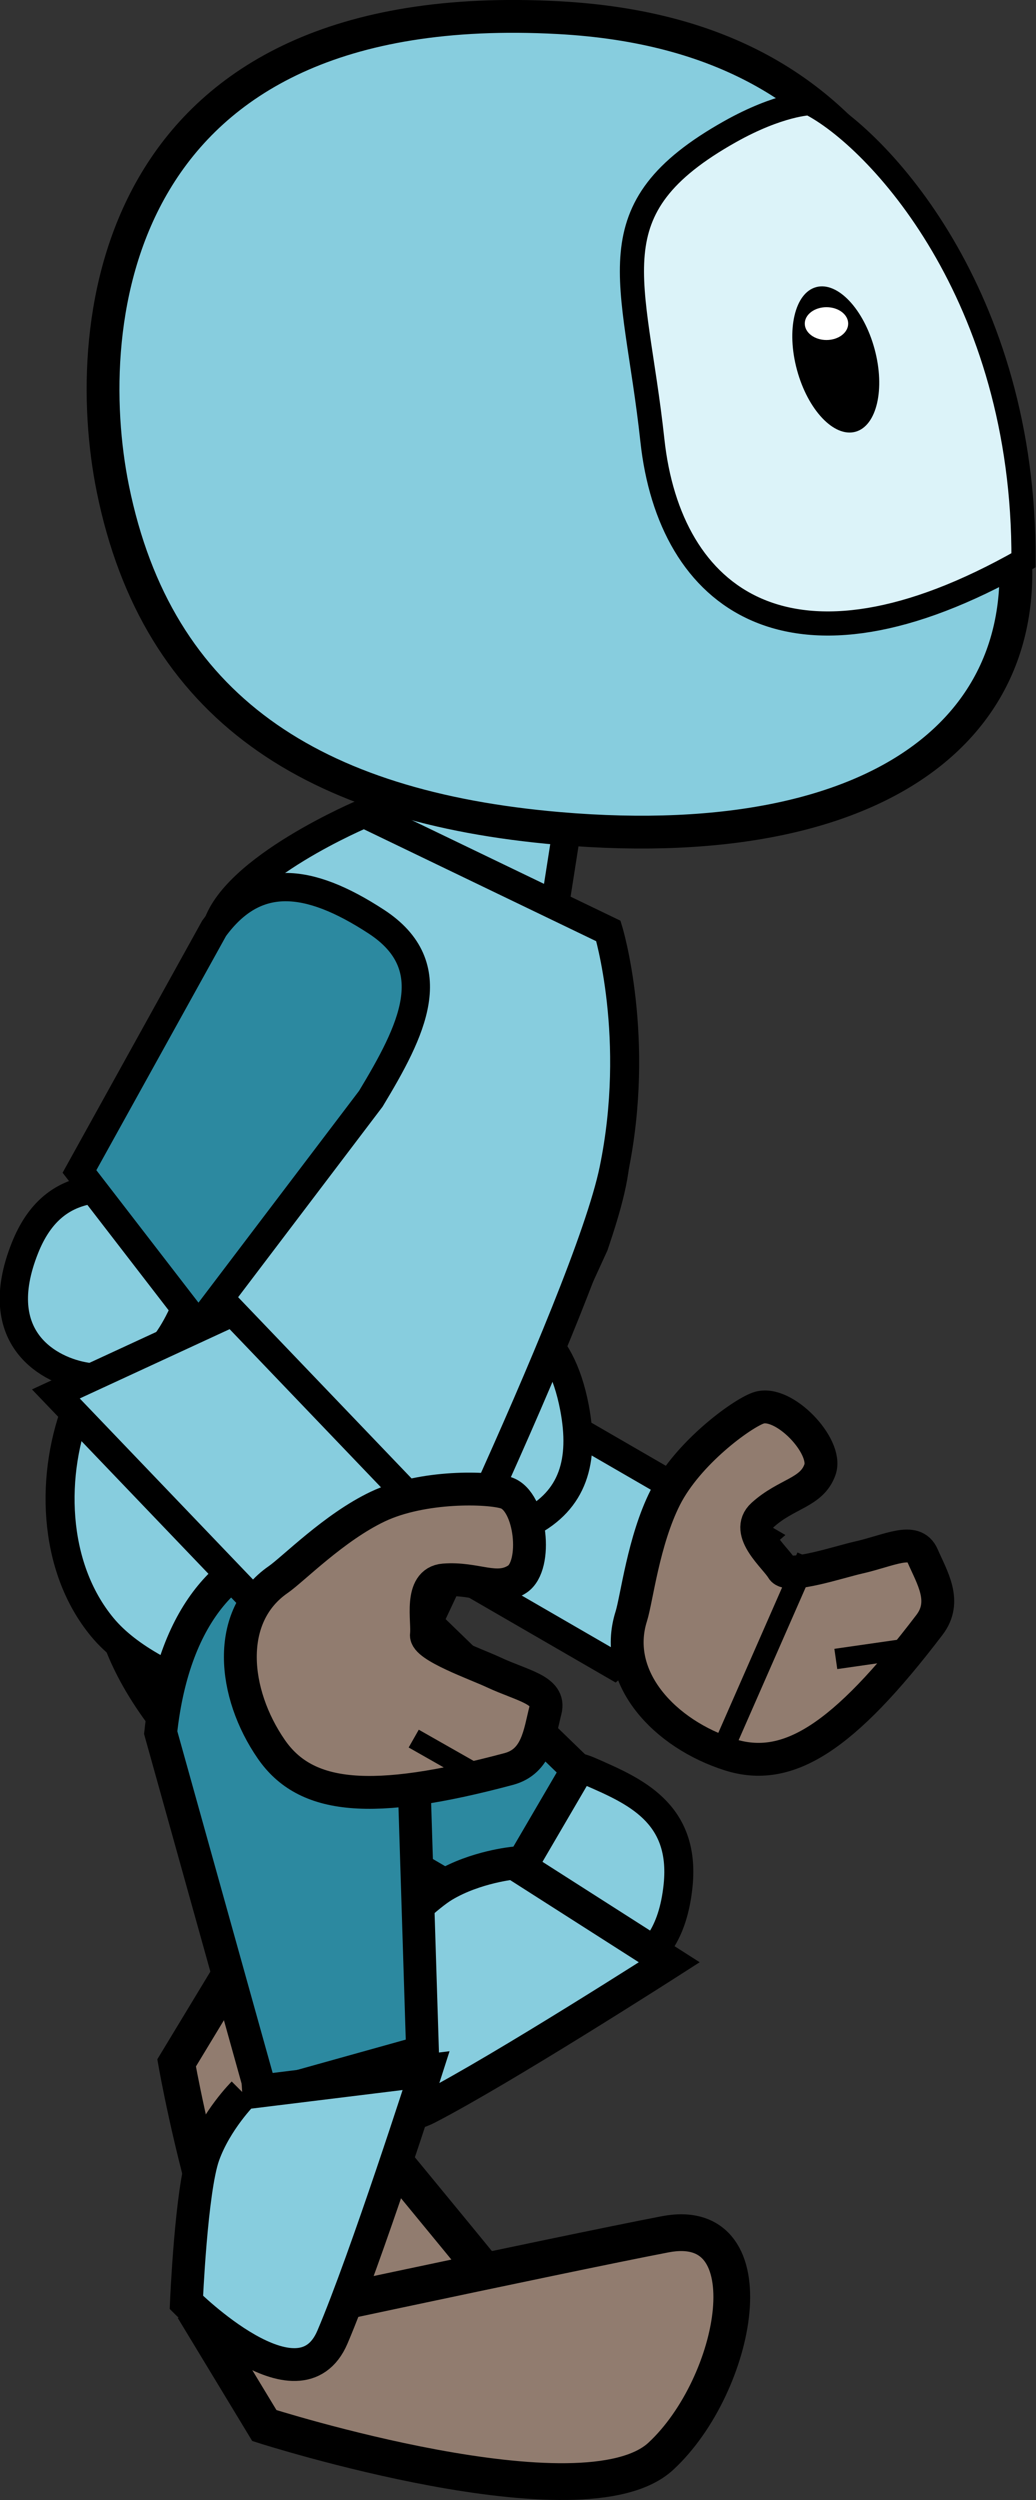 <?xml version="1.0" encoding="UTF-8" standalone="no"?>
<svg
   xmlns:dc="http://purl.org/dc/elements/1.1/"
   xmlns:cc="http://creativecommons.org/ns#"
   xmlns:rdf="http://www.w3.org/1999/02/22-rdf-syntax-ns#"
   xmlns:svg="http://www.w3.org/2000/svg"
   xmlns="http://www.w3.org/2000/svg"
   xmlns:sodipodi="http://sodipodi.sourceforge.net/DTD/sodipodi-0.dtd"
   xmlns:inkscape="http://www.inkscape.org/namespaces/inkscape"
   width="21.939mm"
   height="52.917mm"
   viewBox="0 0 21.939 52.917"
   version="1.1"
   id="svg111"
   inkscape:version="1.0.1 (0767f8302a, 2020-10-17)"
   sodipodi:docname="walk4.svg"
   inkscape:export-filename="/home/karine/escoria-assets-testing/ressources/walk_right/walk_right.png"
   inkscape:export-xdpi="96"
   inkscape:export-ydpi="96">
  <rect x="0" y="0" width="21.939" height="52.917" fill="#333333" stroke="none"/>
  <defs
     id="defs105" />
  <sodipodi:namedview
     id="base"
     pagecolor="#ffffff"
     bordercolor="#666666"
     borderopacity="1.0"
     inkscape:pageopacity="0.0"
     inkscape:pageshadow="2"
     inkscape:zoom="2.9264345"
     inkscape:cx="42.223588"
     inkscape:cy="111.47171"
     inkscape:document-units="mm"
     inkscape:current-layer="layer1"
     inkscape:document-rotation="0"
     showgrid="false"
     inkscape:window-width="1848"
     inkscape:window-height="1016"
     inkscape:window-x="72"
     inkscape:window-y="27"
     inkscape:window-maximized="1"
     inkscape:snap-global="false"
     fit-margin-top="0"
     fit-margin-left="0"
     fit-margin-right="0"
     fit-margin-bottom="0" />
  <g
     inkscape:label="Calque 1"
     inkscape:groupmode="layer"
     id="layer1"
     transform="translate(-57.452,-366.997)">
    <path
       id="rect892-5-3-9-1-7-2-7-17-7-2-5-9"
       style="fill:#87cdde;fill-opacity:1;stroke:#000000;stroke-width:0.598;stroke-linecap:square;stroke-miterlimit:4;stroke-dasharray:none;stroke-opacity:1;paint-order:markers stroke fill"
       d="m 65.256,399.238 5.199,3.008 3.117,-2.709 -5.199,-3.008 z" />
    <g
       id="g1539-4-5-9-6-1"
       transform="matrix(-0.791,2.503,2.503,0.791,119.085,302.807)"
       style="fill:#917c6f;fill-opacity:1">
      <path
         id="path839-9-65-8-3-3-9-7"
         style="fill:#917c6f;fill-opacity:1;stroke:#000000;stroke-width:0.265;stroke-linecap:square;stroke-miterlimit:4;stroke-dasharray:none;stroke-opacity:1;paint-order:markers stroke fill"
         d="m 42.109,-5.142 c 0,0.488 -0.4,0.832 -1.485,1.221 -0.224,0.08 -0.369,-0.096 -0.514,-0.222 -0.127,-0.111 0.041,-0.266 0.172,-0.491 0.075,-0.129 0.335,-0.488 0.272,-0.556 -0.072,-0.079 -0.191,-0.385 -0.368,-0.282 -0.225,0.131 -0.289,0.325 -0.489,0.331 -0.199,0.006 -0.452,-0.453 -0.323,-0.624 0.087,-0.116 0.518,-0.433 0.914,-0.498 0.385,-0.063 0.85,0.027 0.997,0.027 0.52,0 0.824,0.544 0.824,1.095 z"
         sodipodi:nodetypes="sssssszssss" />
      <path
         style="fill:#917c6f;fill-opacity:1;stroke:#000000;stroke-width:0.165;stroke-linecap:butt;stroke-linejoin:miter;stroke-miterlimit:4;stroke-dasharray:none;stroke-opacity:1"
         d="m 40.854,-4.017 0.261,-0.542 v 0"
         id="path1529-7-5-1-3-7" />
    </g>
    <path
       id="path833-6-9-66-6-6-9-7-1"
       style="fill:#87cdde;fill-opacity:1;stroke:#000000;stroke-width:0.614;stroke-linecap:square;stroke-miterlimit:4;stroke-dasharray:none;stroke-opacity:1;paint-order:markers stroke fill"
       d="m 67.517,395.211 c 0.927,-0.547 1.799,0.009 2.1,1.578 0.217,1.133 -0.031,1.964 -0.964,2.444 -0.71,0.366 -2.231,0.636 -2.692,-1.41 -0.341,-1.514 0.69,-2.1 1.555,-2.611 z"
       sodipodi:nodetypes="sssss" />
    <path
       id="rect892-5-3-9-1-7-2-7-17-3-4-4-1"
       style="fill:#87cdde;fill-opacity:1;stroke:#000000;stroke-width:0.598;stroke-linecap:square;stroke-miterlimit:4;stroke-dasharray:none;stroke-opacity:1;paint-order:markers stroke fill"
       d="m 65.876,382.168 -0.93,5.934 3.651,1.93 0.93,-5.934 z" />
    <path
       id="rect892-5-3-9-1-7-2-2-2-7-5-5"
       style="fill:#2c89a0;fill-opacity:1;stroke:#000000;stroke-width:0.599;stroke-linecap:square;stroke-miterlimit:4;stroke-dasharray:none;stroke-opacity:1;paint-order:markers stroke fill"
       d="m 64.351,396.195 3.173,2.643 2.514,-5.487 c 0.534,-1.592 0.921,-3.076 -0.705,-3.685 -1.626,-0.609 -2.73,-0.463 -3.32,0.886 z"
       sodipodi:nodetypes="cccscc" />
    <path
       id="path833-6-9-66-6-1-4-8"
       style="fill:#87cdde;fill-opacity:1;stroke:#000000;stroke-width:0.614;stroke-linecap:square;stroke-miterlimit:4;stroke-dasharray:none;stroke-opacity:1;paint-order:markers stroke fill"
       d="m 69.955,404.498 c -0.986,-0.432 -1.785,0.224 -1.896,1.818 -0.08,1.151 0.266,1.946 1.249,2.311 0.749,0.278 2.291,0.364 2.504,-1.722 0.157,-1.544 -0.936,-2.003 -1.857,-2.406 z"
       sodipodi:nodetypes="sssss" />
    <path
       id="rect858-8-6-4-9-8-2-9"
       style="fill:#2c89a0;fill-opacity:1;stroke:#000000;stroke-width:0.694;stroke-linecap:square;stroke-miterlimit:4;stroke-dasharray:none;stroke-opacity:1;paint-order:markers stroke fill"
       d="m 60.992,403.46 c -3.279,-4.206 0.662,-6.78 2.22,-5.271 l 6.466,6.266 -1.778,3.042 z"
       sodipodi:nodetypes="csccc" />
    <path
       id="rect892-5-0-2-3-9-1-0-7-7"
       style="fill:#917c6f;fill-opacity:1;stroke:#000000;stroke-width:0.778;stroke-linecap:square;stroke-miterlimit:4;stroke-dasharray:none;stroke-opacity:1;paint-order:markers stroke fill"
       d="m 62.411,408.648 c 0,0 4.898,5.892 6.302,7.657 1.404,1.765 -2.107,2.842 -4.204,2.098 -2.097,-0.745 -3.317,-7.741 -3.317,-7.741 z"
       sodipodi:nodetypes="czzcc"
       inkscape:transform-center-x="-4.9845938"
       inkscape:transform-center-y="4.995508" />
    <path
       id="rect875-9-1-5-2-3-8-7"
       style="fill:#87cdde;fill-opacity:1;stroke:#000000;stroke-width:0.694;stroke-linecap:square;stroke-miterlimit:4;stroke-dasharray:none;stroke-opacity:1;paint-order:markers stroke fill"
       d="m 68.336,406.432 3.289,2.1 c 0,0 -3.529,2.263 -5.122,3.085 -1.593,0.822 -1.918,-2.536 -1.918,-2.536 0,0 1.593,-1.77 2.265,-2.171 0.672,-0.401 1.485,-0.478 1.485,-0.478 z"
       sodipodi:nodetypes="cczczc" />
    <path
       id="rect856-1-3-2-4-5-6"
       style="fill:#87cdde;fill-opacity:1;stroke:#000000;stroke-width:0.614;stroke-linecap:square;stroke-miterlimit:4;stroke-dasharray:none;stroke-opacity:1;paint-order:markers stroke fill"
       d="m 62.037,386.66 c 0.335,-1.28 3.126,-2.448 3.126,-2.448 l 5.173,2.491 c 0,0 0.69,2.272 0.116,5.054 -0.574,2.782 -5.018,11.843 -5.018,11.843 -1.921,-0.175 -4.731,-0.857 -5.81,-2.154 -1.078,-1.297 -1.109,-3.277 -0.508,-4.752 1.256,-3.084 2.052,-6.708 2.922,-10.033 z"
       sodipodi:nodetypes="scczczss" />
    <path
       id="rect858-8-6-4-3-4-7"
       style="fill:#2c89a0;fill-opacity:1;stroke:#000000;stroke-width:0.694;stroke-linecap:square;stroke-miterlimit:4;stroke-dasharray:none;stroke-opacity:1;paint-order:markers stroke fill"
       d="m 60.855,403.671 c 0.574,-5.302 5.195,-4.407 5.263,-2.24 l 0.282,8.999 -3.394,0.947 z"
       sodipodi:nodetypes="csccc" />
    <path
       id="rect892-5-0-2-3-9-6-4-3"
       style="fill:#917c6f;fill-opacity:1;stroke:#000000;stroke-width:0.778;stroke-linecap:square;stroke-miterlimit:4;stroke-dasharray:none;stroke-opacity:1;paint-order:markers stroke fill"
       d="m 61.831,416.325 c 0,0 7.491,-1.609 9.706,-2.035 2.215,-0.426 1.542,3.185 -0.09,4.697 -1.632,1.513 -8.397,-0.649 -8.397,-0.649 z"
       sodipodi:nodetypes="czzcc" />
    <path
       id="rect875-9-1-5-1-3-6"
       style="fill:#87cdde;fill-opacity:1;stroke:#000000;stroke-width:0.694;stroke-linecap:square;stroke-miterlimit:4;stroke-dasharray:none;stroke-opacity:1;paint-order:markers stroke fill"
       d="m 62.603,411.301 3.873,-0.476 c 0,0 -1.28,3.992 -1.984,5.641 -0.704,1.649 -3.093,-0.734 -3.093,-0.734 0,0 0.101,-2.379 0.364,-3.117 0.263,-0.737 0.841,-1.314 0.841,-1.314 z"
       sodipodi:nodetypes="cczczc" />
    <path
       id="path833-6-9-66-6-1-4-4"
       style="fill:#87cdde;fill-opacity:1;stroke:#000000;stroke-width:0.599;stroke-linecap:square;stroke-miterlimit:4;stroke-dasharray:none;stroke-opacity:1;paint-order:markers stroke fill"
       d="m 60.62,392.191 c 1.016,0.097 1.38,1.06 0.745,2.516 -0.458,1.052 -1.108,1.583 -2.091,1.429 -0.748,-0.117 -2.068,-0.787 -1.293,-2.726 0.573,-1.434 1.69,-1.309 2.638,-1.219 z"
       sodipodi:nodetypes="sssss" />
    <path
       id="rect892-5-3-9-1-7-2-2-5-3-8"
       style="fill:#2c89a0;fill-opacity:1;stroke:#000000;stroke-width:0.599;stroke-linecap:square;stroke-miterlimit:4;stroke-dasharray:none;stroke-opacity:1;paint-order:markers stroke fill"
       d="m 59.135,391.793 2.522,3.27 3.648,-4.809 c 0.867,-1.438 1.568,-2.802 0.114,-3.75 -1.454,-0.948 -2.564,-1.046 -3.433,0.143 z"
       sodipodi:nodetypes="cccscc" />
    <path
       id="rect892-5-3-9-1-7-2-7-17-6-7-5"
       style="fill:#87cdde;fill-opacity:1;stroke:#000000;stroke-width:0.598;stroke-linecap:square;stroke-miterlimit:4;stroke-dasharray:none;stroke-opacity:1;paint-order:markers stroke fill"
       d="m 58.635,396.502 4.154,4.339 3.748,-1.732 -4.154,-4.339 z" />
    <g
       id="g1539-4-2-6-6"
       transform="matrix(-2.158,1.493,1.493,2.158,161.746,352.251)"
       style="fill:#917c6f;fill-opacity:1">
      <path
         id="path839-9-65-8-0-8-3"
         style="fill:#917c6f;fill-opacity:1;stroke:#000000;stroke-width:0.265;stroke-linecap:square;stroke-miterlimit:4;stroke-dasharray:none;stroke-opacity:1;paint-order:markers stroke fill"
         d="m 42.109,-5.142 c 0,0.488 -0.4,0.832 -1.485,1.221 -0.224,0.08 -0.369,-0.096 -0.514,-0.222 -0.127,-0.111 0.041,-0.266 0.172,-0.491 0.075,-0.129 0.335,-0.488 0.272,-0.556 -0.072,-0.079 -0.191,-0.385 -0.368,-0.282 -0.225,0.131 -0.289,0.325 -0.489,0.331 -0.199,0.006 -0.452,-0.453 -0.323,-0.624 0.087,-0.116 0.518,-0.433 0.914,-0.498 0.385,-0.063 0.85,0.027 0.997,0.027 0.52,0 0.824,0.544 0.824,1.095 z"
         sodipodi:nodetypes="sssssszssss" />
      <path
         style="fill:#917c6f;fill-opacity:1;stroke:#000000;stroke-width:0.165;stroke-linecap:butt;stroke-linejoin:miter;stroke-miterlimit:4;stroke-dasharray:none;stroke-opacity:1"
         d="m 40.854,-4.017 0.261,-0.542 v 0"
         id="path1529-7-6-8-9" />
    </g>
    <g
       id="g1548-1"
       transform="matrix(0.456,0,0,0.456,-112.114,359.551)">
      <path
         id="path833-6-9-66-5-4-2"
         style="fill:#87cdde;fill-opacity:1;stroke:#000000;stroke-width:1.523;stroke-linecap:square;stroke-miterlimit:4;stroke-dasharray:none;stroke-opacity:1;paint-order:markers stroke fill"
         d="m 418.495,39.011 c 2.716,10.316 -4.933,17.13 -20.7,15.772 -11.39,-0.981 -18.635,-5.586 -20.7,-15.772 -1.572,-7.756 -0.05,-22.984 20.7,-21.863 15.35,0.829 18.166,12.236 20.7,21.863 z"
         sodipodi:nodetypes="sssss" />
      <path
         id="path833-5-4-0-0-0-9"
         style="fill:#dcf3f9;fill-opacity:1;stroke:#000000;stroke-width:1.121;stroke-linecap:square;stroke-miterlimit:4;stroke-dasharray:none;stroke-opacity:1;paint-order:markers stroke fill"
         d="m 419.386,42.337 c -10.846,6.165 -16.437,1.8 -17.234,-5.569 -0.823,-7.607 -2.818,-10.722 3.61,-14.33 2.286,-1.283 3.701,-1.32 3.701,-1.32 3.126,1.584 9.987,8.877 9.923,21.219 z"
         sodipodi:nodetypes="csscc" />
      <ellipse
         style="fill:#000000;fill-opacity:1;stroke:none;stroke-width:1.523;stroke-linecap:square;paint-order:markers stroke fill"
         id="path1506-7-5-1-3"
         cx="-387.696"
         cy="139.472"
         rx="1.866"
         ry="3.479"
         transform="matrix(-0.965,0.262,0.262,0.965,0,0)" />
      <ellipse
         style="fill:#ffffff;fill-opacity:1;stroke:none;stroke-width:0.658;stroke-linecap:square;stroke-miterlimit:4;stroke-dasharray:none;paint-order:markers stroke fill"
         id="path1541-2-4-4-9"
         cx="-410.237"
         cy="31.35"
         rx="1.008"
         ry="0.762"
         transform="scale(-1,1)" />
    </g>
    <path
       style="fill:none;stroke:#000000;stroke-width:0.456;stroke-linecap:butt;stroke-linejoin:miter;stroke-miterlimit:4;stroke-dasharray:none;stroke-opacity:1"
       d="m 72.668,404.233 1.88,-4.283"
       id="path1044-7-9-0" />
    <g
       id="g1759-7"
       transform="rotate(-13.054,-1268.153,124.118)"
       inkscape:export-xdpi="96"
       inkscape:export-ydpi="96" />
  </g>
</svg>
